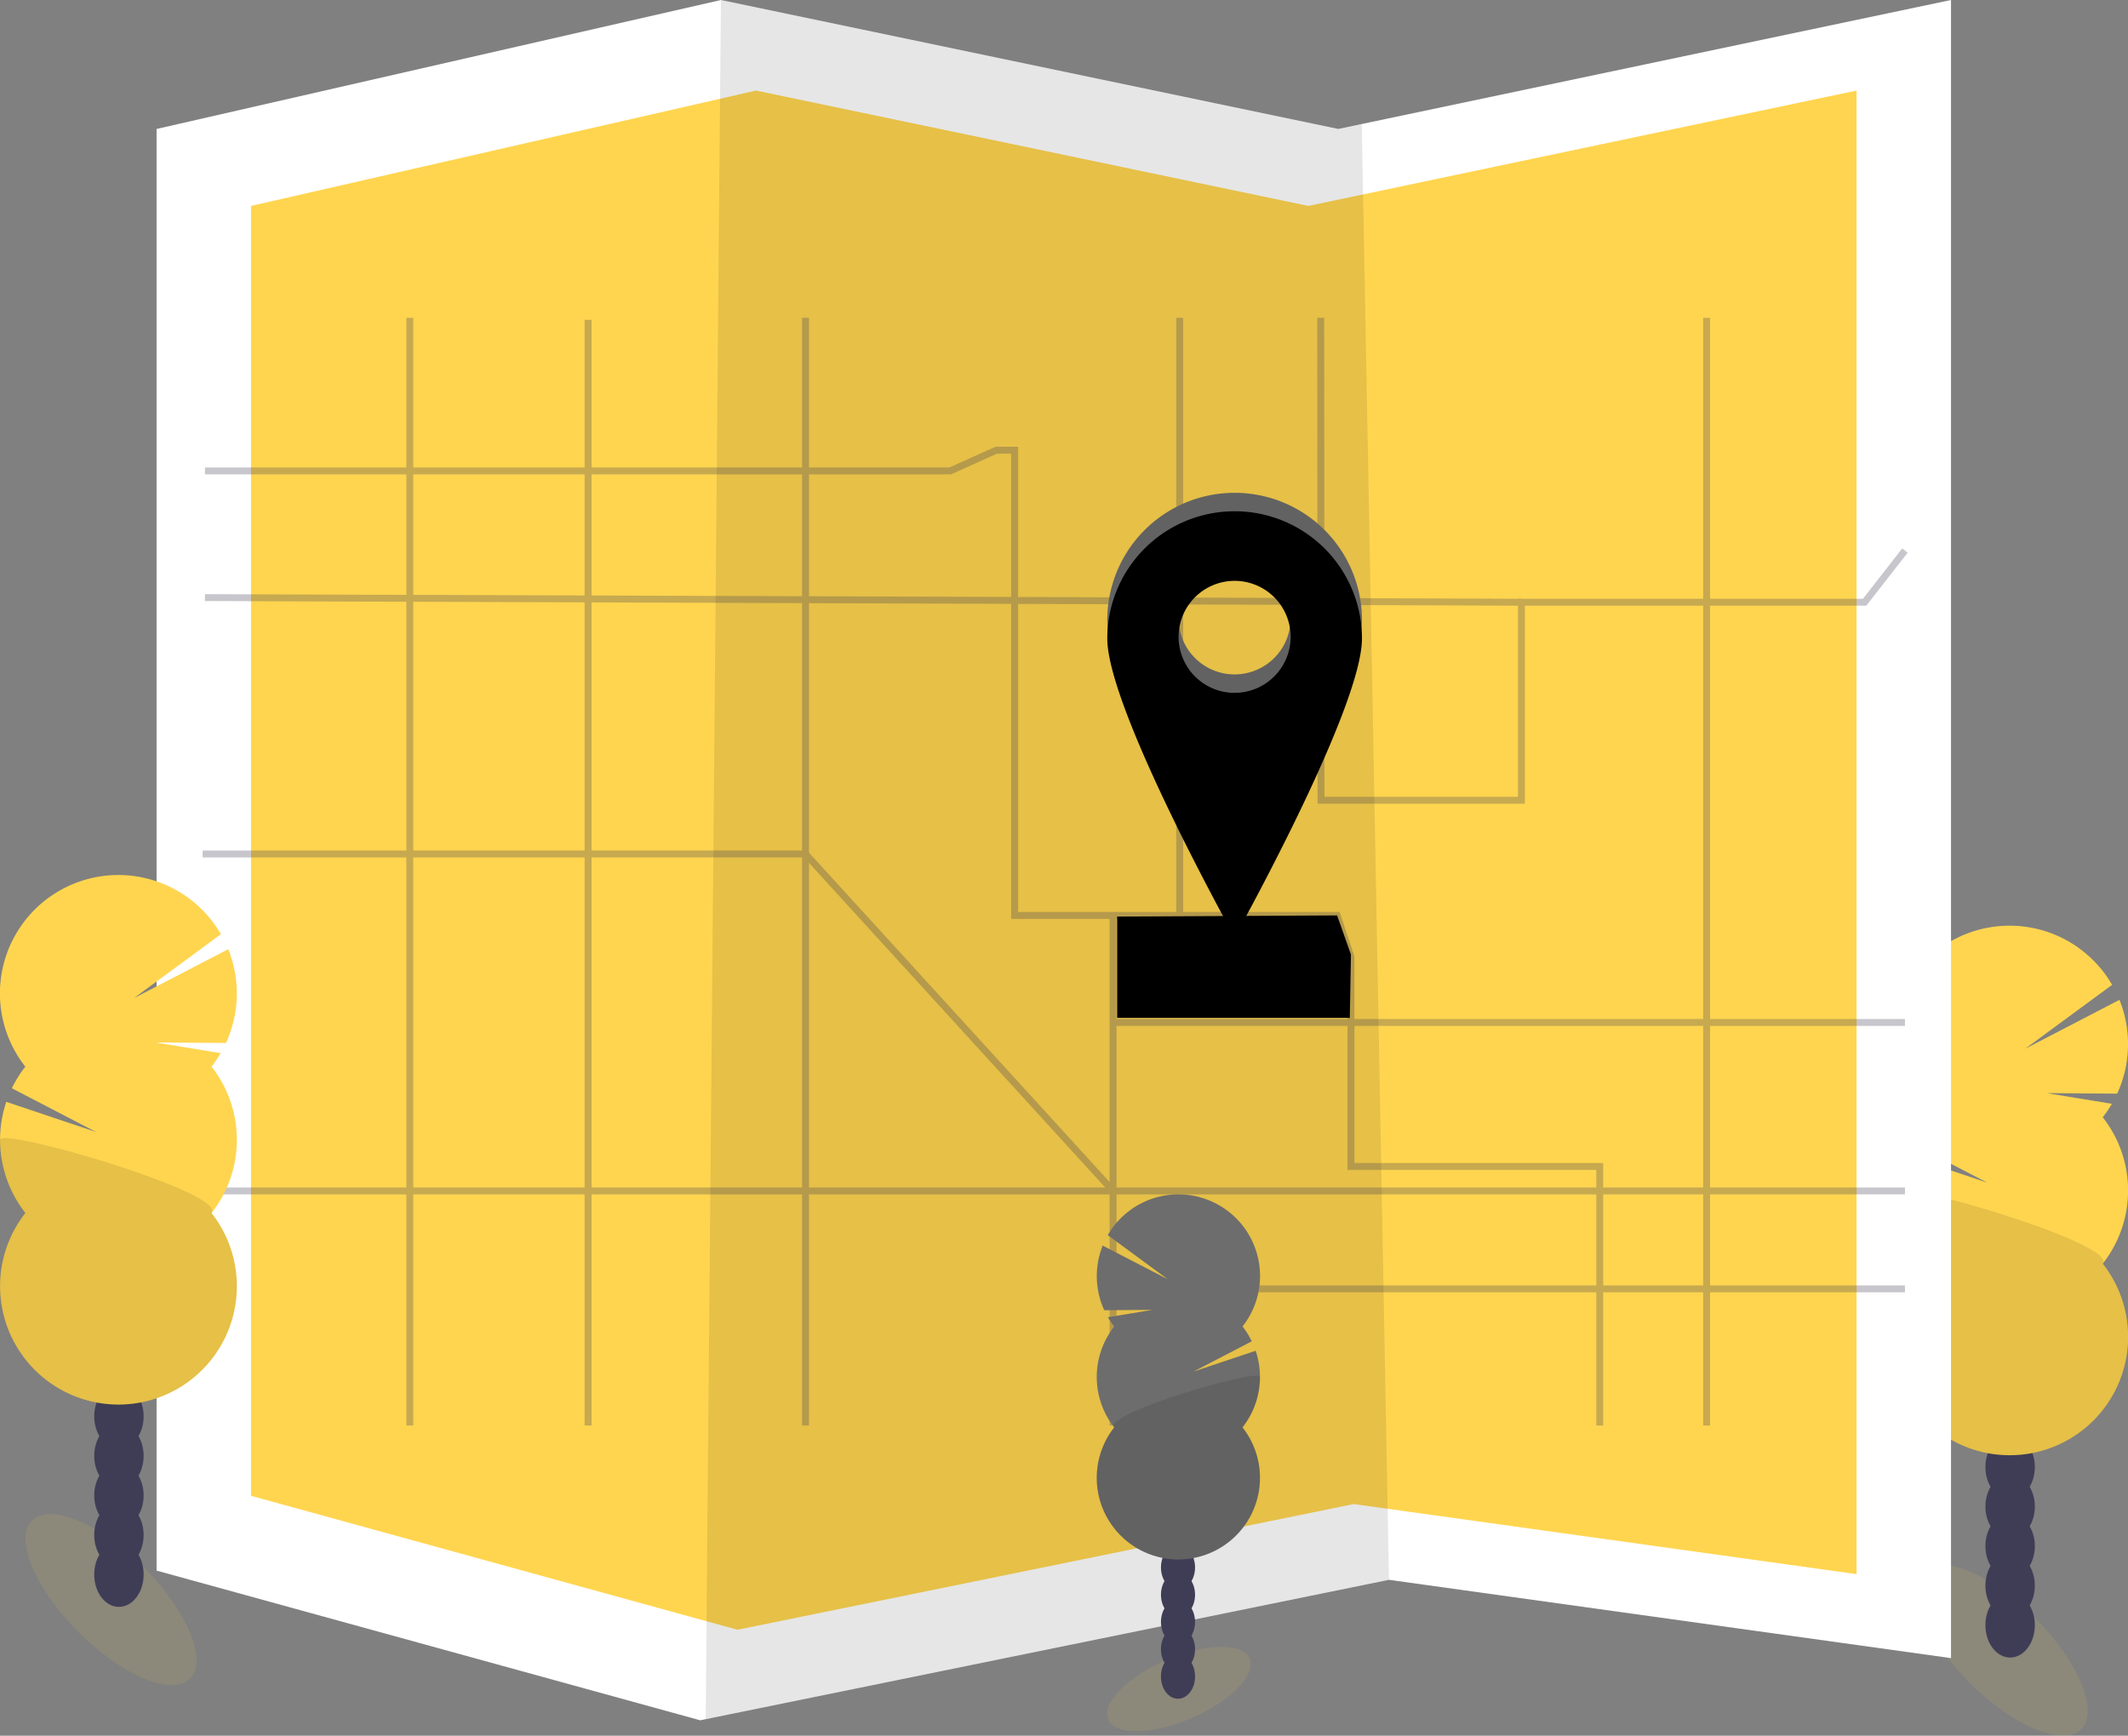 <svg id="e937dd5c-1a88-46eb-b274-68931cd56025" data-name="Layer 1" xmlns="http://www.w3.org/2000/svg" width="923.8"
     height="753.71" viewBox="0 0 923.8 753.71"><rect x="0" y="0" width="923.8" height="753.71" fill="#808080" stroke="none"/><title>map</title>
  <ellipse cx="1007.29" cy="789.73" rx="19.99" ry="48.53" transform="translate(-401.49 870.42) rotate(-45)"
           fill="#ffd54f" opacity="0.1"/>
  <ellipse cx="872.63" cy="705.7" rx="10.73" ry="14.05" fill="#3f3d56"/>
  <ellipse cx="872.63" cy="688.53" rx="10.73" ry="14.05" fill="#3f3d56"/>
  <ellipse cx="872.63" cy="671.36" rx="10.73" ry="14.05" fill="#3f3d56"/>
  <ellipse cx="872.63" cy="654.19" rx="10.73" ry="14.05" fill="#3f3d56"/>
  <ellipse cx="872.63" cy="637.02" rx="10.73" ry="14.05" fill="#3f3d56"/>
  <ellipse cx="872.63" cy="619.85" rx="10.73" ry="14.05" fill="#3f3d56"/>
  <ellipse cx="872.63" cy="602.68" rx="10.73" ry="14.05" fill="#3f3d56"/>
  <path
    d="M1050.9,558.33a51.13,51.13,0,0,0,4-5.88l-28.2-4.63,30.5.22a51.54,51.54,0,0,0,1-40.73l-40.91,21.23L1055,500.8a51.41,51.41,0,1,0-84.9,57.53,51.16,51.16,0,0,0-5.86,9.37l36.6,19-39-13.1a51.45,51.45,0,0,0,8.29,48.27,51.4,51.4,0,1,0,80.8,0,51.41,51.41,0,0,0,0-63.56Z"
    transform="translate(-138.1 -73.15)" fill="#ffd54f"/>
  <path d="M959.1,590.11a51.16,51.16,0,0,0,11,31.78,51.4,51.4,0,1,0,80.8,0C1057.79,613.15,959.1,584.34,959.1,590.11Z"
        transform="translate(-138.1 -73.15)" opacity="0.1"/>
  <polygon
    points="846.97 0 846.97 720 602.97 686 306.36 746.51 303.97 747 67.97 682 67.97 56 312.97 0 580.97 56 591.16 53.85 846.97 0"
    fill="#fff"/>
  <polygon
    points="805.97 39.32 805.97 683.53 587.66 653.11 322.27 707.25 320.13 707.68 108.97 649.53 108.97 89.42 328.19 39.32 567.97 89.42 577.09 87.5 805.97 39.32"
    fill="#ffd54f"/>
  <polygon points="602.97 686 306.36 746.51 312.97 0 580.97 56 591.16 53.85 602.97 686" opacity="0.1"/>
  <g opacity="0.3">
    <polyline points="573.35 138 573.47 347.5 660.47 347.5 660.47 261.5 809.47 261.5 826.97 239.06" fill="none"
              stroke="#444053" stroke-miterlimit="10" stroke-width="3"/>
    <polyline
      points="88.97 204.5 412.47 204.5 432.47 195.5 440.47 195.5 440.47 397.5 580.47 397.5 586.47 415.5 586.47 506.5 694.47 506.5 694.47 619"
      fill="none" stroke="#444053" stroke-miterlimit="10" stroke-width="3"/>
    <line x1="483.2" y1="619" x2="483.2" y2="397.5" fill="none" stroke="#444053" stroke-miterlimit="10"
          stroke-width="3"/>
    <line x1="826.97" y1="559.66" x2="483.2" y2="559.66" fill="none" stroke="#444053" stroke-miterlimit="10"
          stroke-width="3"/>
    <line x1="740.87" y1="138" x2="740.87" y2="619" fill="none" stroke="#444053" stroke-miterlimit="10"
          stroke-width="3"/>
    <line x1="87.97" y1="517.14" x2="826.97" y2="517.14" fill="none" stroke="#444053" stroke-miterlimit="10"
          stroke-width="3"/>
    <line x1="177.91" y1="619" x2="177.91" y2="138" fill="none" stroke="#444053" stroke-miterlimit="10"
          stroke-width="3"/>
    <line x1="349.69" y1="138" x2="349.69" y2="619" fill="none" stroke="#444053" stroke-miterlimit="10"
          stroke-width="3"/>
    <line x1="88.97" y1="259.5" x2="660.47" y2="261.5" fill="none" stroke="#444053" stroke-miterlimit="10"
          stroke-width="3"/>
    <line x1="255.3" y1="138.87" x2="255.3" y2="619" fill="none" stroke="#444053" stroke-miterlimit="10"
          stroke-width="3"/>
    <polyline points="87.97 370.82 349.69 370.82 483.2 517.14" fill="none" stroke="#444053" stroke-miterlimit="10"
              stroke-width="3"/>
    <line x1="512.12" y1="138" x2="512.12" y2="397.5" fill="none" stroke="#444053" stroke-miterlimit="10"
          stroke-width="3"/>
    <line x1="483.2" y1="443.98" x2="826.97" y2="443.98" fill="none" stroke="#444053" stroke-miterlimit="10"
          stroke-width="3"/>
  </g>
  <polygon points="585.97 442 484.97 442 484.97 398 580.47 397.5 586.47 414.5 585.97 442" fill="black"/>
  <path
    d="M674.07,287.15a55.28,55.28,0,0,0-55.28,55.28c0,30.53,55.28,129.72,55.28,129.72S729.35,373,729.35,342.43A55.28,55.28,0,0,0,674.07,287.15Zm0,78.86a24.32,24.32,0,1,1,24.32-24.32A24.32,24.32,0,0,1,674.07,366Z"
    transform="translate(-138.1 -73.15)" fill="#6d6d6d"/>
  <path
    d="M674.07,287.15a55.28,55.28,0,0,0-55.28,55.28c0,30.53,55.28,129.72,55.28,129.72S729.35,373,729.35,342.43A55.28,55.28,0,0,0,674.07,287.15Zm0,78.86a24.32,24.32,0,1,1,24.32-24.32A24.32,24.32,0,0,1,674.07,366Z"
    transform="translate(-138.1 -73.15)" opacity="0.1"/>
  <path
    d="M674.07,295.15a55.28,55.28,0,0,0-55.28,55.28c0,30.53,55.28,129.72,55.28,129.72S729.35,381,729.35,350.43A55.28,55.28,0,0,0,674.07,295.15Zm0,78.86a24.32,24.32,0,1,1,24.32-24.32A24.32,24.32,0,0,1,674.07,374Z"
    transform="translate(-138.1 -73.15)" fill="black"/>
  <ellipse cx="649.86" cy="806.61" rx="33.45" ry="13.78" transform="translate(-404.13 249.64) rotate(-23.3)"
           fill="#ffd54f" opacity="0.1"/>
  <ellipse cx="511.39" cy="727.97" rx="7.4" ry="9.68" fill="#3f3d56"/>
  <ellipse cx="511.39" cy="716.13" rx="7.4" ry="9.68" fill="#3f3d56"/>
  <ellipse cx="511.39" cy="704.3" rx="7.4" ry="9.68" fill="#3f3d56"/>
  <ellipse cx="511.39" cy="692.47" rx="7.4" ry="9.68" fill="#3f3d56"/>
  <ellipse cx="511.39" cy="680.63" rx="7.4" ry="9.68" fill="#3f3d56"/>
  <ellipse cx="511.39" cy="668.8" rx="7.4" ry="9.68" fill="#3f3d56"/>
  <ellipse cx="511.39" cy="656.97" rx="7.4" ry="9.68" fill="#3f3d56"/>
  <path
    d="M621.8,649.13a36.12,36.12,0,0,1-2.76-4l19.44-3.2-21,.16a35.54,35.54,0,0,1-.68-28.07L645,628.6l-26-19.12a35.43,35.43,0,1,1,58.51,39.65,35.55,35.55,0,0,1,4,6.46L656.3,668.7l26.9-9a35.45,35.45,0,0,1-5.71,33.27,35.43,35.43,0,1,1-55.69,0,35.44,35.44,0,0,1,0-43.81Z"
    transform="translate(-138.1 -73.15)" fill="#6d6d6d"/>
  <path d="M685.07,671a35.28,35.28,0,0,1-7.58,21.91,35.43,35.43,0,1,1-55.69,0C617.05,686.91,685.07,667.06,685.07,671Z"
        transform="translate(-138.1 -73.15)" opacity="0.1"/>
  <ellipse cx="186.29" cy="767.73" rx="19.99" ry="48.53" transform="translate(-626.4 283.44) rotate(-45)" fill="#ffd54f"
           opacity="0.1"/>
  <ellipse cx="51.63" cy="683.7" rx="10.73" ry="14.05" fill="#3f3d56"/>
  <ellipse cx="51.63" cy="666.53" rx="10.73" ry="14.05" fill="#3f3d56"/>
  <ellipse cx="51.63" cy="649.36" rx="10.73" ry="14.05" fill="#3f3d56"/>
  <ellipse cx="51.63" cy="632.19" rx="10.73" ry="14.05" fill="#3f3d56"/>
  <ellipse cx="51.63" cy="615.02" rx="10.73" ry="14.05" fill="#3f3d56"/>
  <ellipse cx="51.63" cy="597.85" rx="10.73" ry="14.05" fill="#3f3d56"/>
  <ellipse cx="51.63" cy="580.68" rx="10.73" ry="14.05" fill="#3f3d56"/>
  <path
    d="M229.9,536.33a51.13,51.13,0,0,0,4-5.88l-28.2-4.63,30.5.22a51.54,51.54,0,0,0,1-40.73l-40.91,21.23L234,478.8a51.41,51.41,0,1,0-84.9,57.53,51.16,51.16,0,0,0-5.86,9.37l36.6,19-39-13.1a51.45,51.45,0,0,0,8.29,48.27,51.4,51.4,0,1,0,80.8,0,51.41,51.41,0,0,0,0-63.56Z"
    transform="translate(-138.1 -73.15)" fill="#ffd54f"/>
  <path d="M138.1,568.11a51.16,51.16,0,0,0,11,31.78,51.4,51.4,0,1,0,80.8,0C236.79,591.15,138.1,562.34,138.1,568.11Z"
        transform="translate(-138.1 -73.15)" opacity="0.1"/>
</svg>
